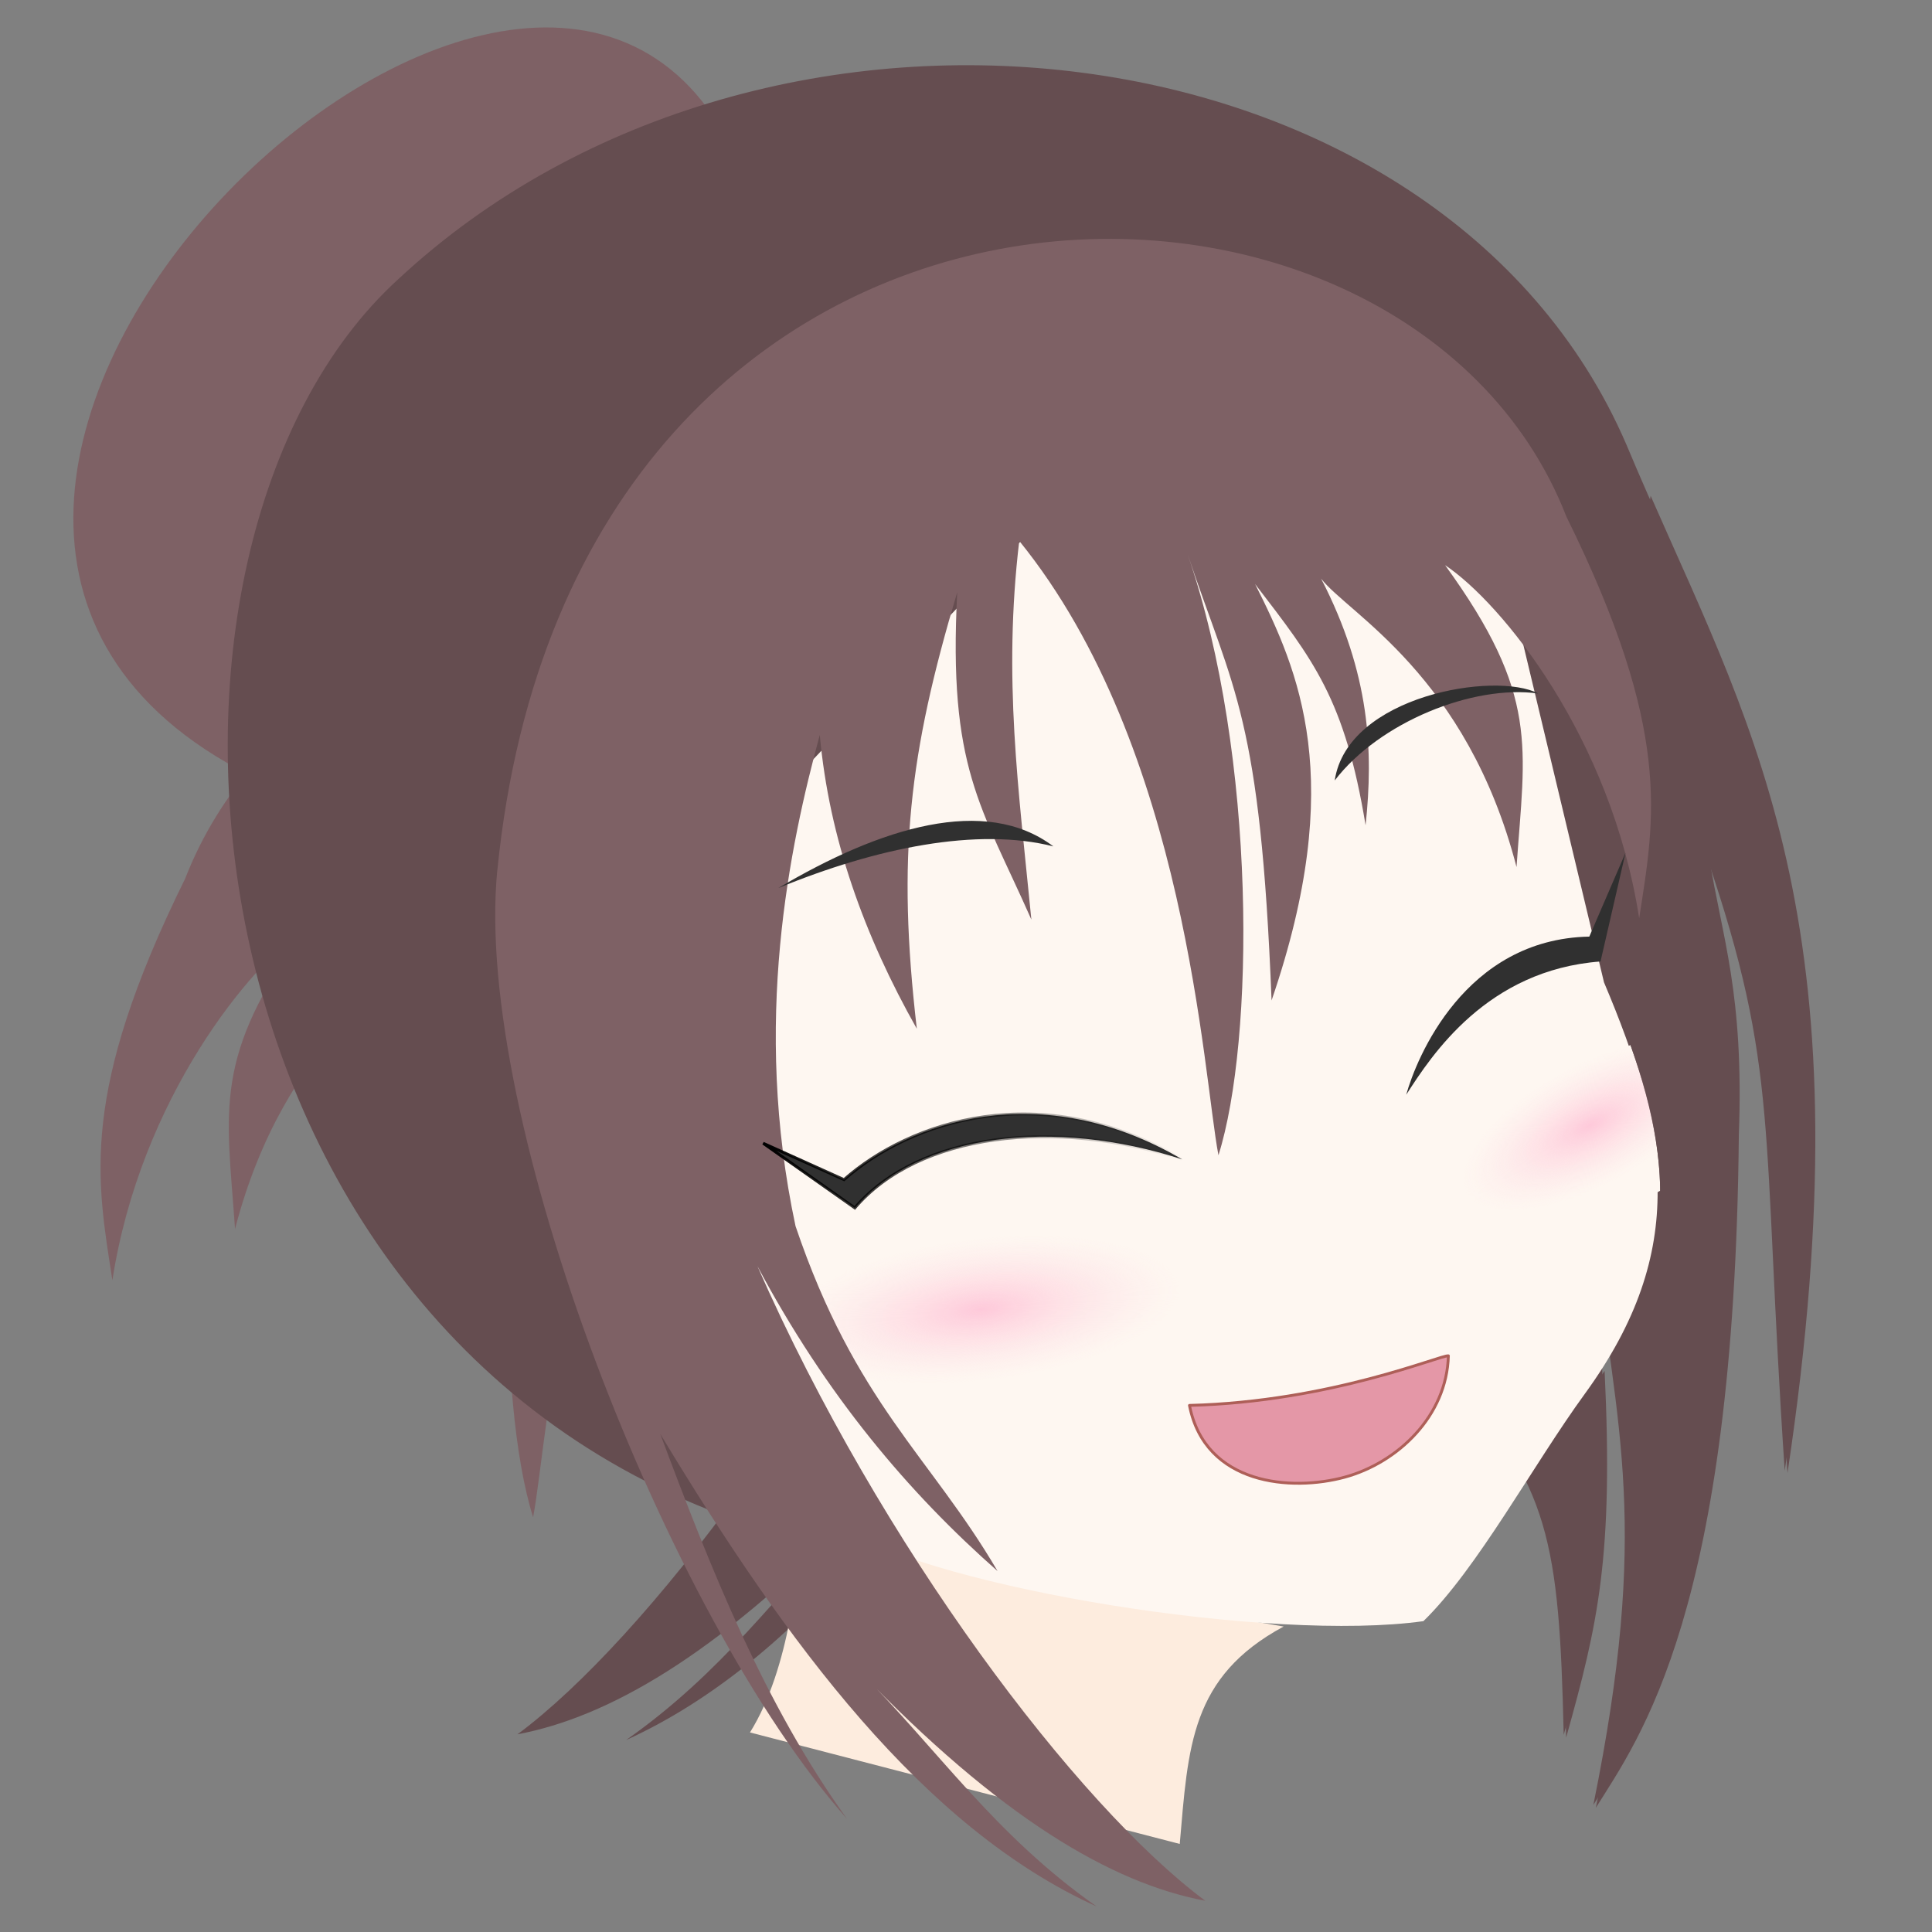 <?xml version="1.0" encoding="UTF-8"?>
<svg width="256" height="256" version="1.1" viewBox="0 0 67.733 67.733" xmlns="http://www.w3.org/2000/svg" xmlns:cc="http://creativecommons.org/ns#" xmlns:dc="http://purl.org/dc/elements/1.1/" xmlns:rdf="http://www.w3.org/1999/02/22-rdf-syntax-ns#" xmlns:xlink="http://www.w3.org/1999/xlink">
  <rect x="0" y="0" width="67.733" height="67.733" fill="#808080" stroke="none"/>
  <defs>
    <linearGradient id="linearGradient897" x1="26.726" x2="41.474" y1="40.71" y2="40.71" gradientUnits="userSpaceOnUse">
      <stop offset="0"/>
      <stop stop-opacity="0" offset="1"/>
    </linearGradient>
    <radialGradient id="radialGradient991" cx="318.68" cy="134.66" r="35.122" gradientTransform="matrix(.199 .008 -.003 .071 -37.583 38.706)" gradientUnits="userSpaceOnUse" xlink:href="#linearGradient1099"/>
    <linearGradient id="linearGradient1099">
      <stop stop-color="#fec9da" offset="0"/>
      <stop stop-color="#fee2e6" stop-opacity="0" offset="1"/>
    </linearGradient>
    <radialGradient id="radialGradient991-7" cx="313.24" cy="136.73" r="35.122" gradientTransform="matrix(.141 .003 -.002 .06 -16.486 52.748)" gradientUnits="userSpaceOnUse" xlink:href="#linearGradient1099"/>
  </defs>
  <g fill="#7e6165" accentTint="fill">
    <path d="m9.221 27.402c2.769-16.385 9.611-19.072 16.177-22.684-7.712-13.663-35.358 13.675-16.177 22.684z"/>
    <path d="m22.453 21.066c-6.994 0.022-13.561 3.574-15.962 9.738-3.726 7.552-3.097 10.549-2.551 14.079 0.987-6.359 4.825-11.06 6.804-12.379-3.318 4.572-2.797 6.357-2.504 10.583 1.75-6.736 5.906-8.885 6.851-10.111-1.722 3.333-1.835 6.063-1.559 8.646 0.729-4.43 1.826-5.787 3.874-8.457-1.531 3.041-3.233 6.855-0.578 14.599 0.392-9.943 1.319-10.812 2.941-15.638-2.441 7.107-2.34 17.077-1.079 21.065 0.543-2.825 1.099-14.28 6.985-21.538 0.573 4.834 0.022 8.702-0.425 13.277 1.776-4.016 2.918-5.313 2.599-11.477 1.692 5.666 2.12 9.26 1.417 15.304 1.84-3.257 3.072-6.665 3.402-10.3 0.625 2.31 1.344 5.446 1.505 9.112 1.452-2.275 2.58-4.032 2.786-4.318 0.372-0.515 3.087-2.009 6.499-3.49-2.64-13.108-12.161-18.724-21.003-18.697z"/>
    <path d="m42.252 20.333c-2.737 3.013-5.943 6.456-9.058 9.775 0.027 2.196-0.154 4.559-0.685 7.041-2.098 6.2-4.721 8.064-7.083 12.094 3.128-2.758 6.002-6.154 8.419-10.691-4.314 9.819-11.21 18.913-15.702 22.25 3.18-0.599 6.926-2.768 11.605-7.518-2.497 2.602-4.439 5.362-7.796 7.718 6.073-2.756 10.852-9.191 15.301-16.571-1.782 4.766-3.651 9.474-6.548 13.497 6.308-7.104 13.103-24.58 12.261-33.241-0.153-1.54-0.397-2.988-0.714-4.355z" accentTintDarker="fill" fill="#654d50"/>
  </g>
  <path d="m45.002 57.024c-3.273 1.764-3.345 4.224-3.642 7.622l-15.067-3.909c1.42-2.272 1.697-5.846 1.737-6.815 0 0 0.033 0.067 0.033 0.033s-0.234 0.167-0.033 0.033c0.2-0.134 1.368-0.461 1.368-0.461 4.612 2.016 10.243 2.56 15.603 3.496z" fill="#fdecde"/>
  <g>
    <path d="m60.865 39.732c-0.154 16.683-3.488 21.114-5.005 23.547 1.984-9.753 0.85-13.103-1e-6 -19.938 0.824 10.267 0.309 12.663-1.039 17.481-0.157-6.772-0.504-8.756-3.969-12.568-8.017 1.789-14.533 6.957-24.052 5.368-20.919-6.512-23.135-34.45-12.835-43.837 12.991-12.081 36.605-9.146 43.05 5.792 3.928 9.394 8.585 15.826 5.554 35.984-0.813-12.131-0.178-14.007-2.74-21.545 0.446 2.803 1.224 4.744 1.037 9.715z" accentTintDarker="fill" fill="#654d50"/>
    <path d="m29.398 53.528c3.622 2.213 15.229 4.048 20.505 3.307 1.904-1.856 3.836-5.466 5.664-7.977 3.672-5.044 2.898-9.15 0.667-14.418l-3.591-15.025-15.119-2.268-14.741 15.497z" fill="#fef7f1"/>
    <path transform="scale(.265)" d="m215.7 138.26a9.553 25.329 60.515 0 0-9.16 4.82 9.553 25.329 60.515 0 0-14.111 19.826 9.553 25.329 60.515 0 0 27.209-5.383c-0.068-6.241-1.558-12.547-3.938-19.264z" fill="#fef7f1"/>
  </g>
  <path d="m50.778 47.533c-0.057 2.113-1.777 3.748-3.633 4.254-1.857 0.506-4.892 0.285-5.444-2.516 4.971-0.123 8.87-1.795 9.077-1.737z" fill="#e497a7" stroke="#ae5f58" stroke-linecap="round" stroke-linejoin="round" stroke-width=".1"/>
  <g>
    <path transform="matrix(.869 -.496 .516 .857 0 0)" d="m34.987 61.994a6.701 2.528 0 0 1-6.442 2.526 6.701 2.528 0 0 1-6.94-2.331 6.701 2.528 0 0 1 5.906-2.707 6.701 2.528 0 0 1 7.397 2.122" fill="url(#radialGradient991-7)" style="mix-blend-mode:normal"/>
    <path transform="matrix(.987 -.159 .183 .983 0 0)" d="m33.386 51.185a7.993 3.016 0 0 1-7.684 3.013 7.993 3.016 0 0 1-8.278-2.78 7.993 3.016 0 0 1 7.044-3.228 7.993 3.016 0 0 1 8.823 2.531" fill="url(#radialGradient991)" style="mix-blend-mode:normal"/>
  </g>
  <path transform="scale(.265)" d="m218.37 65.584-8.096 55.096 2.268 9.488c7.685 18.153 10.791 32.654 0.766 49.518 2.354 16.867 3.621 30.943-2.184 59.479 5.734-9.194 18.335-25.941 18.918-88.996 0.706-18.79-2.232-26.123-3.918-36.719 9.684 28.489 7.282 35.579 10.355 81.428 10.722-71.301-4.008-97.165-18.109-129.29zm-6.088 115.77c-0.7 1.093-1.449 2.196-2.262 3.312-2.554 3.507-5.169 7.588-7.805 11.686 3.901 8.13 4.596 17.101 4.979 33.529 4.219-15.077 6.27-23.929 5.088-48.527z" accentTintDarker="fill" fill="#654d50"/>
  <g>
    <path d="m17.433 30.523c-0.842 8.661 5.953 26.138 12.261 33.242-2.897-4.023-4.766-8.731-6.548-13.497 4.449 7.379 9.229 13.815 15.301 16.571-3.602-2.528-5.575-5.522-8.352-8.285 4.941 5.151 8.856 7.463 12.161 8.085-4.492-3.338-11.388-12.431-15.702-22.25 2.417 4.537 5.29 7.933 8.419 10.691-2.362-4.03-4.984-5.894-7.083-12.094-1.528-7.146-0.2-13.342 0.85-17.22 0.329 3.634 1.562 7.043 3.402 10.3-0.702-6.044-0.274-9.638 1.417-15.304-0.32 6.164 0.822 7.462 2.599 11.477-0.447-4.575-0.998-8.442-0.425-13.276 5.886 7.258 6.441 18.713 6.984 21.538 1.261-3.989 1.362-13.959-1.079-21.065 1.622 4.826 2.549 5.695 2.941 15.638 2.655-7.744 0.952-11.558-0.578-14.599 2.049 2.67 3.145 4.027 3.874 8.457 0.276-2.583 0.163-5.313-1.559-8.646 0.944 1.226 5.101 3.375 6.851 10.111 0.293-4.226 0.814-6.011-2.504-10.583 1.979 1.319 5.816 6.02 6.804 12.379 0.546-3.53 1.174-6.528-2.551-14.08-5.69-14.613-34.795-14.543-37.482 12.413z" fill="#7e6165" accentTint="fill"/>
  </g>
  <g fill="#303030">
    <path d="m49.3 38.38c0.354-1.277 2.052-5.46 6.419-5.544l1.27-2.94-0.877 3.812c-3.976 0.297-5.919 3.28-6.812 4.672z"/>
    <path d="m41.449 40.647c-4.975-2.914-9.571-1.318-11.859 0.709l-2.835-1.276 3.213 2.268c2.25-2.629 7.007-3.16 11.481-1.701z" stroke="url(#linearGradient897)" stroke-width=".1"/>
  </g>
  <g fill="#303030">
    <path d="m36.929 29.673c-2.384-1.798-6.047-0.672-9.645 1.462 3.454-1.421 6.987-2.136 9.645-1.462z"/>
    <path d="m46.793 27.362c0.448-2.982 5.649-3.836 7.137-3.048-2.282-0.322-5.573 1.004-7.137 3.048z"/>
  </g>
</svg>
